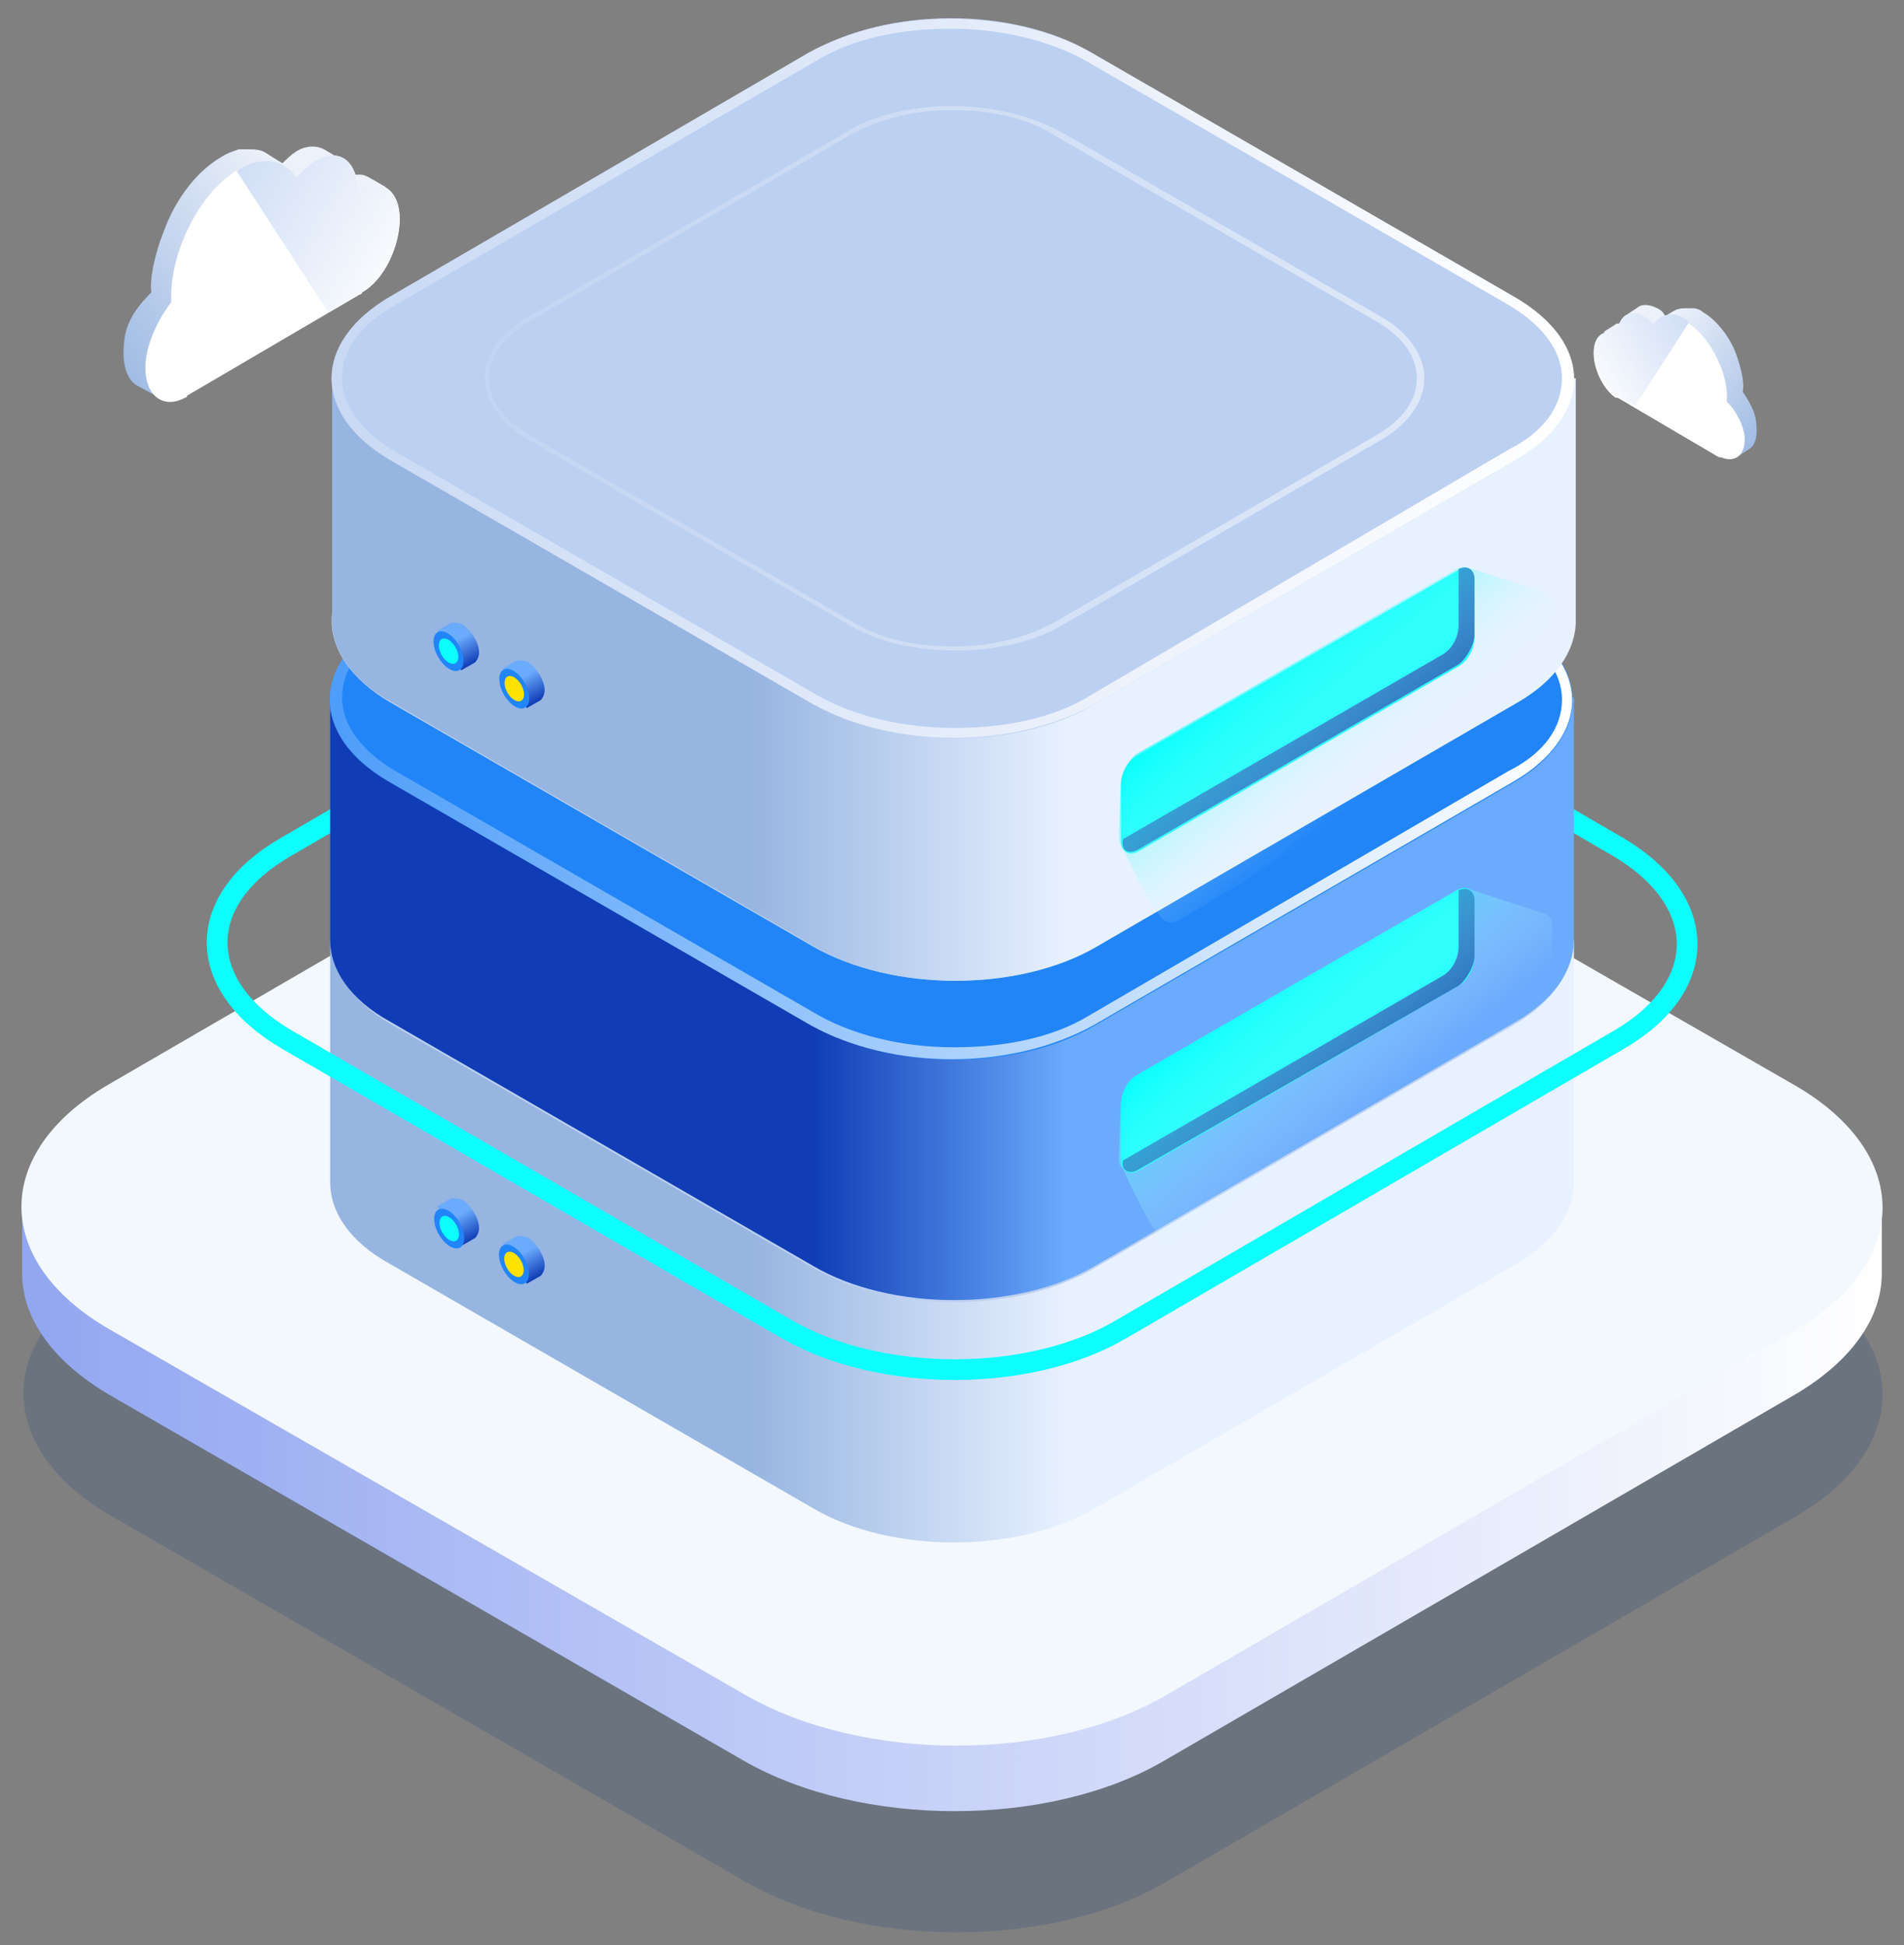 <svg width="46" height="47" viewBox="0 0 46 47" fill="none" xmlns="http://www.w3.org/2000/svg">
<rect x="0" y="0" width="46" height="47" fill="#808080" stroke="none"/>
<g opacity="0.4">
<path d="M43.352 30.728C46.184 32.36 46.184 35 43.4 36.632L28.184 45.464C25.401 47.096 20.84 47.096 18.009 45.464L2.696 36.632C-0.136 35 -0.136 32.36 2.648 30.728L17.864 21.896C20.648 20.264 25.208 20.264 28.04 21.896L43.352 30.728Z" fill="#00357C" fill-opacity="0.4"/>
</g>
<path d="M45.463 29.192H0.535V30.776C0.535 31.832 1.255 32.888 2.647 33.704L17.959 42.536C20.791 44.168 25.351 44.168 28.135 42.536L43.351 33.704C44.743 32.888 45.463 31.832 45.463 30.776V29.192Z" fill="url(#paint0_linear_1440_638)"/>
<path d="M43.352 26.216C46.184 27.848 46.184 30.488 43.4 32.12L28.184 40.952C25.4 42.584 20.84 42.584 18.008 40.952L2.648 32.12C-0.184 30.488 -0.184 27.848 2.6 26.216L17.816 17.384C20.6 15.752 25.16 15.752 27.992 17.384L43.352 26.216Z" fill="#F3F8FE"/>
<path d="M37.977 22.712H7.977V28.568C7.977 29.288 8.457 30.008 9.417 30.536L19.641 36.44C21.513 37.544 24.585 37.544 26.457 36.44L36.633 30.536C37.545 30.008 38.025 29.288 38.025 28.568V22.712H37.977Z" fill="url(#paint1_linear_1440_638)"/>
<path d="M36.584 20.792C38.456 21.896 38.456 23.624 36.632 24.728L26.456 30.632C24.584 31.736 21.56 31.736 19.64 30.632L9.416 24.728C7.544 23.624 7.544 21.896 9.416 20.792L19.592 14.888C21.464 13.784 24.488 13.784 26.36 14.888L36.584 20.792Z" fill="#BCD0F1"/>
<path d="M39.08 20.456C41.288 21.752 41.336 23.816 39.128 25.112L27.08 32.12C24.872 33.416 21.272 33.416 19.016 32.12L6.92 25.112C4.712 23.816 4.664 21.752 6.92 20.456L18.968 13.448C21.176 12.152 24.776 12.152 27.032 13.448L39.08 20.456Z" stroke="#0CFFFC" stroke-width="0.5" stroke-miterlimit="10"/>
<path d="M37.977 16.856H7.977V22.712C7.977 23.432 8.457 24.152 9.417 24.68L19.641 30.584C21.513 31.688 24.585 31.688 26.457 30.584L36.633 24.68C37.545 24.152 38.025 23.432 38.025 22.712V16.856H37.977Z" fill="url(#paint2_linear_1440_638)"/>
<path d="M36.584 14.936C38.456 16.04 38.456 17.768 36.632 18.872L26.456 24.776C24.584 25.88 21.56 25.88 19.64 24.776L9.416 18.872C7.544 17.768 7.544 16.04 9.416 14.936L19.592 9.032C21.464 7.928 24.488 7.928 26.36 9.032L36.584 14.936Z" fill="#2185F8"/>
<path d="M22.953 8.216V8.456C24.201 8.456 25.353 8.744 26.217 9.224L36.441 15.128C37.257 15.608 37.737 16.232 37.737 16.904C37.737 17.576 37.305 18.2 36.441 18.632L26.313 24.536C25.449 25.064 24.297 25.304 23.049 25.304C21.801 25.304 20.649 25.016 19.785 24.536L9.561 18.632C8.745 18.152 8.265 17.528 8.265 16.856C8.265 16.184 8.697 15.56 9.561 15.08L19.737 9.176C20.601 8.648 21.753 8.408 23.001 8.408V8.216M22.953 8.216C21.705 8.216 20.505 8.504 19.545 9.032L9.369 14.936C7.497 16.04 7.497 17.768 9.369 18.872L19.593 24.776C20.553 25.304 21.753 25.592 23.001 25.592C24.249 25.592 25.449 25.304 26.409 24.776L36.585 18.872C38.457 17.768 38.457 16.04 36.537 14.936L26.313 9.032C25.401 8.456 24.201 8.216 22.953 8.216Z" fill="url(#paint3_linear_1440_638)"/>
<path d="M22.952 10.424C23.912 10.424 24.776 10.616 25.448 11.048L33.176 15.512C33.848 15.896 34.184 16.376 34.184 16.904C34.184 17.432 33.848 17.912 33.176 18.296L25.496 22.76C24.824 23.144 23.96 23.384 23 23.384C22.04 23.384 21.176 23.192 20.504 22.76L12.776 18.296C12.104 17.912 11.768 17.432 11.768 16.904C11.768 16.376 12.104 15.896 12.776 15.512L20.456 11.048C21.128 10.664 21.992 10.424 22.952 10.424ZM22.952 10.328C22.04 10.328 21.08 10.52 20.408 10.952L12.728 15.416C11.288 16.232 11.336 17.576 12.728 18.392L20.456 22.856C21.176 23.288 22.088 23.48 23.048 23.48C23.96 23.48 24.92 23.288 25.64 22.856L33.32 18.392C34.712 17.576 34.712 16.232 33.32 15.416L25.592 10.952C24.824 10.52 23.912 10.328 22.952 10.328Z" fill="url(#paint4_linear_1440_638)"/>
<path d="M27.464 25.976C27.224 26.12 27.08 26.408 27.08 26.696V28.04C27.08 28.28 27.272 28.424 27.512 28.28L35.24 23.816C35.48 23.672 35.624 23.384 35.624 23.096V21.752C35.624 21.512 35.432 21.368 35.192 21.512L27.464 25.976Z" fill="#0CFFFC"/>
<path d="M27.128 28.04L34.856 23.576C35.096 23.432 35.24 23.144 35.24 22.856V21.512C35.432 21.416 35.624 21.512 35.624 21.752V23.096C35.624 23.336 35.432 23.672 35.24 23.816L27.464 28.28C27.272 28.376 27.08 28.28 27.128 28.04C27.08 28.04 27.08 28.04 27.128 28.04Z" fill="#1964BA"/>
<path d="M11.142 30.104L11.478 29.912C11.526 29.864 11.574 29.768 11.574 29.672C11.574 29.432 11.382 29.144 11.19 29C11.094 28.952 10.998 28.952 10.902 28.952L10.566 29.144L11.142 30.104Z" fill="url(#paint5_linear_1440_638)"/>
<path d="M11.115 30.142C11.253 30.063 11.247 29.794 11.102 29.541C10.957 29.288 10.728 29.147 10.59 29.226C10.452 29.305 10.457 29.574 10.602 29.827C10.748 30.08 10.977 30.221 11.115 30.142Z" fill="#2185F8"/>
<path d="M11.02 29.976C11.112 29.923 11.112 29.75 11.02 29.589C10.928 29.428 10.778 29.34 10.686 29.393C10.594 29.445 10.594 29.619 10.687 29.78C10.779 29.941 10.928 30.028 11.02 29.976Z" fill="#0CFFFC"/>
<path d="M12.728 31.016L13.064 30.824C13.112 30.776 13.16 30.68 13.16 30.584C13.16 30.344 12.968 30.056 12.776 29.912C12.68 29.864 12.584 29.864 12.488 29.864L12.152 30.056L12.728 31.016Z" fill="url(#paint6_linear_1440_638)"/>
<path d="M12.68 31.006C12.817 30.927 12.812 30.658 12.667 30.405C12.521 30.152 12.292 30.011 12.154 30.09C12.016 30.169 12.022 30.439 12.167 30.692C12.312 30.945 12.541 31.085 12.68 31.006Z" fill="#2185F8"/>
<path d="M12.585 30.84C12.677 30.787 12.677 30.614 12.584 30.453C12.492 30.292 12.342 30.204 12.251 30.257C12.159 30.31 12.159 30.483 12.251 30.644C12.344 30.805 12.493 30.892 12.585 30.84Z" fill="#FFE200"/>
<path d="M27.079 26.696C27.079 26.456 27.271 26.12 27.463 25.976L35.191 21.512C35.287 21.464 35.383 21.464 35.431 21.464L37.351 22.088C37.447 22.136 37.495 22.232 37.495 22.376V24.056C37.495 24.344 37.303 24.728 37.015 24.872L28.471 30.008C28.279 30.104 28.087 30.008 28.039 29.912C27.655 29.432 27.127 28.232 27.127 28.232C27.127 28.232 27.031 28.184 27.031 27.992L27.079 26.696Z" fill="url(#paint7_linear_1440_638)"/>
<path d="M2.984 8.552C2.984 8.936 3.128 9.224 3.32 9.32L3.848 9.608C3.848 9.608 9.128 5.672 9.128 5C9.128 5 9.128 4.76 9.08 4.616C9.176 4.568 9.32 4.52 9.32 4.52C9.224 4.472 8.936 4.28 8.792 4.232C8.6 4.184 8.264 4.28 8.168 4.328C8.168 4.184 8.12 4.04 8.072 3.944L8.312 3.896L7.832 3.608C7.64 3.512 7.4 3.512 7.16 3.656C7.016 3.752 6.92 3.848 6.824 3.944C6.824 3.944 6.584 3.8 6.44 3.704C6.296 3.608 6.152 3.608 6.008 3.608C5.96 3.608 5.912 3.608 5.864 3.608C5.816 3.608 5.816 3.608 5.768 3.608C5.624 3.656 5.48 3.704 5.336 3.8C4.76 4.136 4.232 4.808 3.944 5.624C3.752 6.104 3.608 6.728 3.656 7.064C3.08 7.64 2.984 8.024 2.984 8.552Z" fill="url(#paint8_linear_1440_638)"/>
<path d="M3.512 8.888C3.512 9.56 3.944 9.896 4.472 9.608C4.472 9.608 4.52 9.608 4.52 9.56L8.696 7.112C8.696 7.112 8.744 7.112 8.744 7.064C9.272 6.776 9.656 5.96 9.656 5.288C9.656 4.616 9.224 4.28 8.696 4.568C8.696 4.568 8.696 4.568 8.648 4.568C8.6 3.848 8.168 3.56 7.592 3.896C7.448 3.992 7.304 4.136 7.16 4.28C6.872 3.848 6.344 3.752 5.768 4.088C4.856 4.616 4.088 6.056 4.136 7.304C3.8 7.736 3.512 8.36 3.512 8.888Z" fill="white"/>
<path d="M8.745 7.064C9.273 6.776 9.657 5.96 9.657 5.288C9.657 4.616 9.225 4.28 8.697 4.568C8.697 4.568 8.697 4.568 8.649 4.568C8.601 3.848 8.169 3.56 7.593 3.896C7.449 3.992 7.305 4.136 7.161 4.28C6.873 3.848 6.345 3.752 5.769 4.088L5.721 4.136L7.929 7.544L8.649 7.112C8.697 7.112 8.745 7.112 8.745 7.064Z" fill="url(#paint9_linear_1440_638)"/>
<path d="M42.44 10.424C42.44 10.664 42.344 10.808 42.248 10.856L41.96 11.048C41.96 11.048 38.84 8.744 38.84 8.312C38.84 8.312 38.84 8.168 38.888 8.072C38.84 8.072 38.744 8.024 38.744 8.024C38.792 7.976 38.984 7.88 39.032 7.832C39.128 7.784 39.368 7.832 39.416 7.88C39.416 7.784 39.416 7.736 39.464 7.64L39.32 7.592L39.608 7.4C39.704 7.352 39.848 7.352 40.04 7.448C40.136 7.496 40.184 7.544 40.232 7.64C40.232 7.64 40.376 7.544 40.472 7.496C40.568 7.448 40.664 7.448 40.76 7.448C40.808 7.448 40.808 7.448 40.856 7.448H40.904C41 7.448 41.096 7.496 41.144 7.544C41.48 7.736 41.816 8.168 41.96 8.6C42.056 8.888 42.152 9.224 42.104 9.464C42.392 9.896 42.44 10.088 42.44 10.424Z" fill="url(#paint10_linear_1440_638)"/>
<path d="M42.152 10.616C42.152 11 41.912 11.192 41.576 11.048C41.576 11.048 41.576 11.048 41.528 11.048L39.08 9.608C39.08 9.608 39.08 9.608 39.032 9.608C38.744 9.416 38.504 8.936 38.504 8.552C38.504 8.168 38.744 7.976 39.08 8.12C39.08 7.688 39.368 7.496 39.704 7.688C39.8 7.736 39.896 7.832 39.944 7.88C40.136 7.64 40.424 7.544 40.76 7.784C41.288 8.12 41.768 8.984 41.72 9.704C41.96 9.944 42.152 10.328 42.152 10.616Z" fill="white"/>
<path d="M39.032 9.56C38.744 9.368 38.504 8.888 38.504 8.504C38.504 8.12 38.744 7.928 39.08 8.072C39.08 7.64 39.368 7.448 39.704 7.64C39.8 7.688 39.896 7.784 39.944 7.832C40.136 7.592 40.424 7.496 40.76 7.736C40.76 7.736 40.76 7.736 40.808 7.784L39.512 9.8L39.032 9.56C39.08 9.56 39.08 9.56 39.032 9.56Z" fill="url(#paint11_linear_1440_638)"/>
<path d="M36.584 13.028C38.456 14.132 38.456 15.86 36.632 16.964L26.456 22.868C24.584 23.972 21.56 23.972 19.64 22.868L9.416 16.964C7.544 15.86 7.544 14.132 9.416 13.028L19.592 7.124C21.464 6.02 24.488 6.02 26.36 7.124L36.584 13.028Z" fill="#BCD0F1"/>
<path d="M38.023 9.14H8.023V14.996C8.023 15.716 8.503 16.436 9.463 16.964L19.687 22.868C21.559 23.972 24.631 23.972 26.503 22.868L36.679 16.964C37.591 16.436 38.071 15.716 38.071 14.996V9.14H38.023Z" fill="url(#paint12_linear_1440_638)"/>
<path d="M36.584 7.172C38.456 8.276 38.456 10.004 36.632 11.108L26.456 17.012C24.584 18.116 21.56 18.116 19.64 17.012L9.416 11.108C7.544 10.004 7.544 8.276 9.416 7.172L19.592 1.268C21.464 0.164 24.488 0.164 26.36 1.268L36.584 7.172Z" fill="#BCD0F1"/>
<path d="M22.952 0.452V0.692C24.2 0.692 25.352 0.98 26.216 1.46L36.44 7.364C37.256 7.844 37.736 8.468 37.736 9.14C37.736 9.812 37.304 10.436 36.44 10.868L26.312 16.82C25.448 17.348 24.296 17.588 23.048 17.588C21.8 17.588 20.648 17.3 19.784 16.82L9.56 10.916C8.744 10.436 8.264 9.812 8.264 9.14C8.264 8.468 8.696 7.844 9.56 7.364L19.736 1.46C20.6 0.932 21.752 0.692 23 0.692V0.452M22.952 0.452C21.704 0.452 20.504 0.74 19.544 1.268L9.416 7.172C7.544 8.276 7.544 10.004 9.416 11.108L19.64 17.012C20.6 17.54 21.8 17.828 23.048 17.828C24.296 17.828 25.496 17.54 26.456 17.012L36.632 11.108C38.504 10.004 38.504 8.276 36.584 7.172L26.36 1.268C25.448 0.74 24.2 0.452 22.952 0.452Z" fill="url(#paint13_linear_1440_638)"/>
<g opacity="0.5">
<path d="M22.999 2.66C23.959 2.66 24.823 2.852 25.495 3.284L33.223 7.748C33.895 8.132 34.231 8.612 34.231 9.14C34.231 9.668 33.895 10.148 33.223 10.532L25.543 14.996C24.871 15.38 24.007 15.62 23.047 15.62C22.087 15.62 21.223 15.428 20.551 14.996L12.823 10.532C12.151 10.148 11.815 9.668 11.815 9.14C11.815 8.612 12.151 8.132 12.823 7.748L20.503 3.284C21.175 2.9 22.039 2.66 22.999 2.66ZM22.999 2.564C22.087 2.564 21.127 2.756 20.455 3.188L12.775 7.652C11.335 8.468 11.383 9.812 12.775 10.628L20.503 15.092C21.223 15.524 22.135 15.716 23.095 15.716C24.007 15.716 24.967 15.524 25.687 15.092L33.367 10.628C34.759 9.812 34.759 8.468 33.367 7.652L25.639 3.188C24.823 2.756 23.911 2.564 22.999 2.564Z" fill="url(#paint14_linear_1440_638)"/>
</g>
<path d="M27.464 18.26C27.224 18.404 27.08 18.692 27.08 18.98V20.324C27.08 20.564 27.272 20.708 27.512 20.564L35.24 16.1C35.48 15.956 35.624 15.668 35.624 15.38V14.036C35.624 13.796 35.432 13.652 35.192 13.796L27.464 18.26Z" fill="#0CFFFC"/>
<path d="M27.128 20.276L34.856 15.812C35.096 15.668 35.24 15.38 35.24 15.092V13.748C35.432 13.652 35.624 13.748 35.624 13.988V15.332C35.624 15.572 35.432 15.908 35.24 16.052L27.512 20.516C27.272 20.66 27.08 20.564 27.128 20.276C27.08 20.276 27.08 20.276 27.128 20.276Z" fill="#1964BA"/>
<path d="M11.142 16.196L11.478 16.004C11.526 15.956 11.574 15.86 11.574 15.764C11.574 15.524 11.382 15.236 11.19 15.092C11.094 15.044 10.998 15.044 10.902 15.044L10.566 15.236L11.142 16.196Z" fill="url(#paint15_linear_1440_638)"/>
<path d="M11.099 16.191C11.237 16.112 11.232 15.843 11.086 15.59C10.941 15.337 10.712 15.196 10.574 15.275C10.436 15.355 10.442 15.624 10.587 15.877C10.732 16.13 10.961 16.27 11.099 16.191Z" fill="#2185F8"/>
<path d="M11.005 16.025C11.097 15.972 11.097 15.799 11.004 15.638C10.912 15.477 10.762 15.389 10.67 15.442C10.579 15.495 10.579 15.668 10.671 15.829C10.763 15.99 10.913 16.078 11.005 16.025Z" fill="#0CFFFC"/>
<path d="M12.726 17.108L13.062 16.916C13.11 16.868 13.158 16.772 13.158 16.676C13.158 16.436 12.966 16.148 12.774 16.004C12.678 15.956 12.582 15.956 12.486 15.956L12.15 16.148L12.726 17.108Z" fill="url(#paint16_linear_1440_638)"/>
<path d="M12.687 17.097C12.825 17.018 12.819 16.749 12.674 16.496C12.529 16.243 12.3 16.102 12.162 16.181C12.024 16.261 12.03 16.53 12.175 16.783C12.32 17.036 12.549 17.177 12.687 17.097Z" fill="#2185F8"/>
<path d="M12.593 16.931C12.685 16.878 12.684 16.705 12.592 16.544C12.5 16.383 12.35 16.295 12.258 16.348C12.166 16.401 12.167 16.574 12.259 16.735C12.351 16.896 12.501 16.984 12.593 16.931Z" fill="#FFE200"/>
<path d="M27.079 18.932C27.079 18.692 27.271 18.356 27.463 18.212L35.191 13.748C35.287 13.7 35.383 13.7 35.431 13.7L37.351 14.324C37.447 14.372 37.495 14.468 37.495 14.612V16.292C37.495 16.58 37.303 16.964 37.015 17.108L28.471 22.244C28.279 22.34 28.087 22.244 28.039 22.148C27.655 21.668 27.127 20.468 27.127 20.468C27.127 20.468 27.031 20.42 27.031 20.228L27.079 18.932Z" fill="url(#paint17_linear_1440_638)"/>
<defs>
<linearGradient id="paint0_linear_1440_638" x1="0.529" y1="36.473" x2="45.475" y2="36.473" gradientUnits="userSpaceOnUse">
<stop stop-color="#92A6F1"/>
<stop offset="1" stop-color="white"/>
</linearGradient>
<linearGradient id="paint1_linear_1440_638" x1="8.013" y1="30.011" x2="37.994" y2="30.011" gradientUnits="userSpaceOnUse">
<stop offset="0.338" stop-color="#97B5E1"/>
<stop offset="0.593" stop-color="#E8F1FF"/>
</linearGradient>
<linearGradient id="paint2_linear_1440_638" x1="8.013" y1="24.142" x2="37.994" y2="24.142" gradientUnits="userSpaceOnUse">
<stop offset="0.389" stop-color="#103DB5"/>
<stop offset="0.593" stop-color="#6BABFD"/>
</linearGradient>
<linearGradient id="paint3_linear_1440_638" x1="37.879" y1="18.231" x2="8.128" y2="15.53" gradientUnits="userSpaceOnUse">
<stop stop-color="white"/>
<stop offset="1" stop-color="#4D9DF9"/>
</linearGradient>
<linearGradient id="paint4_linear_1440_638" x1="34.269" y1="17.904" x2="11.737" y2="15.858" gradientUnits="userSpaceOnUse">
<stop stop-color="white"/>
<stop offset="1" stop-color="#4D9DF9"/>
</linearGradient>
<linearGradient id="paint5_linear_1440_638" x1="11.434" y1="29.945" x2="10.902" y2="29.022" gradientUnits="userSpaceOnUse">
<stop stop-color="#103DB5"/>
<stop offset="0.643" stop-color="#6BABFD"/>
</linearGradient>
<linearGradient id="paint6_linear_1440_638" x1="13.011" y1="30.846" x2="12.478" y2="29.924" gradientUnits="userSpaceOnUse">
<stop stop-color="#103DB5"/>
<stop offset="0.643" stop-color="#6BABFD"/>
</linearGradient>
<linearGradient id="paint7_linear_1440_638" x1="30.628" y1="23.457" x2="33.271" y2="26.71" gradientUnits="userSpaceOnUse">
<stop stop-color="#0CFFFC" stop-opacity="0.6"/>
<stop offset="1" stop-color="white" stop-opacity="0"/>
</linearGradient>
<linearGradient id="paint8_linear_1440_638" x1="1.891" y1="8.756" x2="7.199" y2="4.69" gradientUnits="userSpaceOnUse">
<stop stop-color="#97B5E1"/>
<stop offset="1" stop-color="#ECF1FA"/>
</linearGradient>
<linearGradient id="paint9_linear_1440_638" x1="9.964" y1="6.742" x2="4.967" y2="3.913" gradientUnits="userSpaceOnUse">
<stop stop-color="white"/>
<stop offset="1" stop-color="#C9D9F4"/>
</linearGradient>
<linearGradient id="paint10_linear_1440_638" x1="43.106" y1="10.546" x2="39.968" y2="8.142" gradientUnits="userSpaceOnUse">
<stop stop-color="#97B5E1"/>
<stop offset="1" stop-color="#ECF1FA"/>
</linearGradient>
<linearGradient id="paint11_linear_1440_638" x1="38.333" y1="9.355" x2="41.287" y2="7.682" gradientUnits="userSpaceOnUse">
<stop stop-color="white"/>
<stop offset="1" stop-color="#C9D9F4"/>
</linearGradient>
<linearGradient id="paint12_linear_1440_638" x1="8.023" y1="16.404" x2="38.004" y2="16.404" gradientUnits="userSpaceOnUse">
<stop offset="0.338" stop-color="#97B5E1"/>
<stop offset="0.593" stop-color="#E8F1FF"/>
</linearGradient>
<linearGradient id="paint13_linear_1440_638" x1="37.889" y1="10.493" x2="8.139" y2="7.792" gradientUnits="userSpaceOnUse">
<stop stop-color="white"/>
<stop offset="1" stop-color="#C9D9F4"/>
</linearGradient>
<linearGradient id="paint14_linear_1440_638" x1="34.279" y1="10.165" x2="11.747" y2="8.12" gradientUnits="userSpaceOnUse">
<stop stop-color="white"/>
<stop offset="1" stop-color="#C9D9F4"/>
</linearGradient>
<linearGradient id="paint15_linear_1440_638" x1="11.448" y1="16.022" x2="10.915" y2="15.1" gradientUnits="userSpaceOnUse">
<stop stop-color="#103DB5"/>
<stop offset="0.643" stop-color="#6BABFD"/>
</linearGradient>
<linearGradient id="paint16_linear_1440_638" x1="13.022" y1="16.924" x2="12.489" y2="16.001" gradientUnits="userSpaceOnUse">
<stop stop-color="#103DB5"/>
<stop offset="0.643" stop-color="#6BABFD"/>
</linearGradient>
<linearGradient id="paint17_linear_1440_638" x1="30.64" y1="15.719" x2="33.283" y2="18.972" gradientUnits="userSpaceOnUse">
<stop stop-color="#0CFFFC" stop-opacity="0.6"/>
<stop offset="1" stop-color="white" stop-opacity="0"/>
</linearGradient>
</defs>
</svg>
